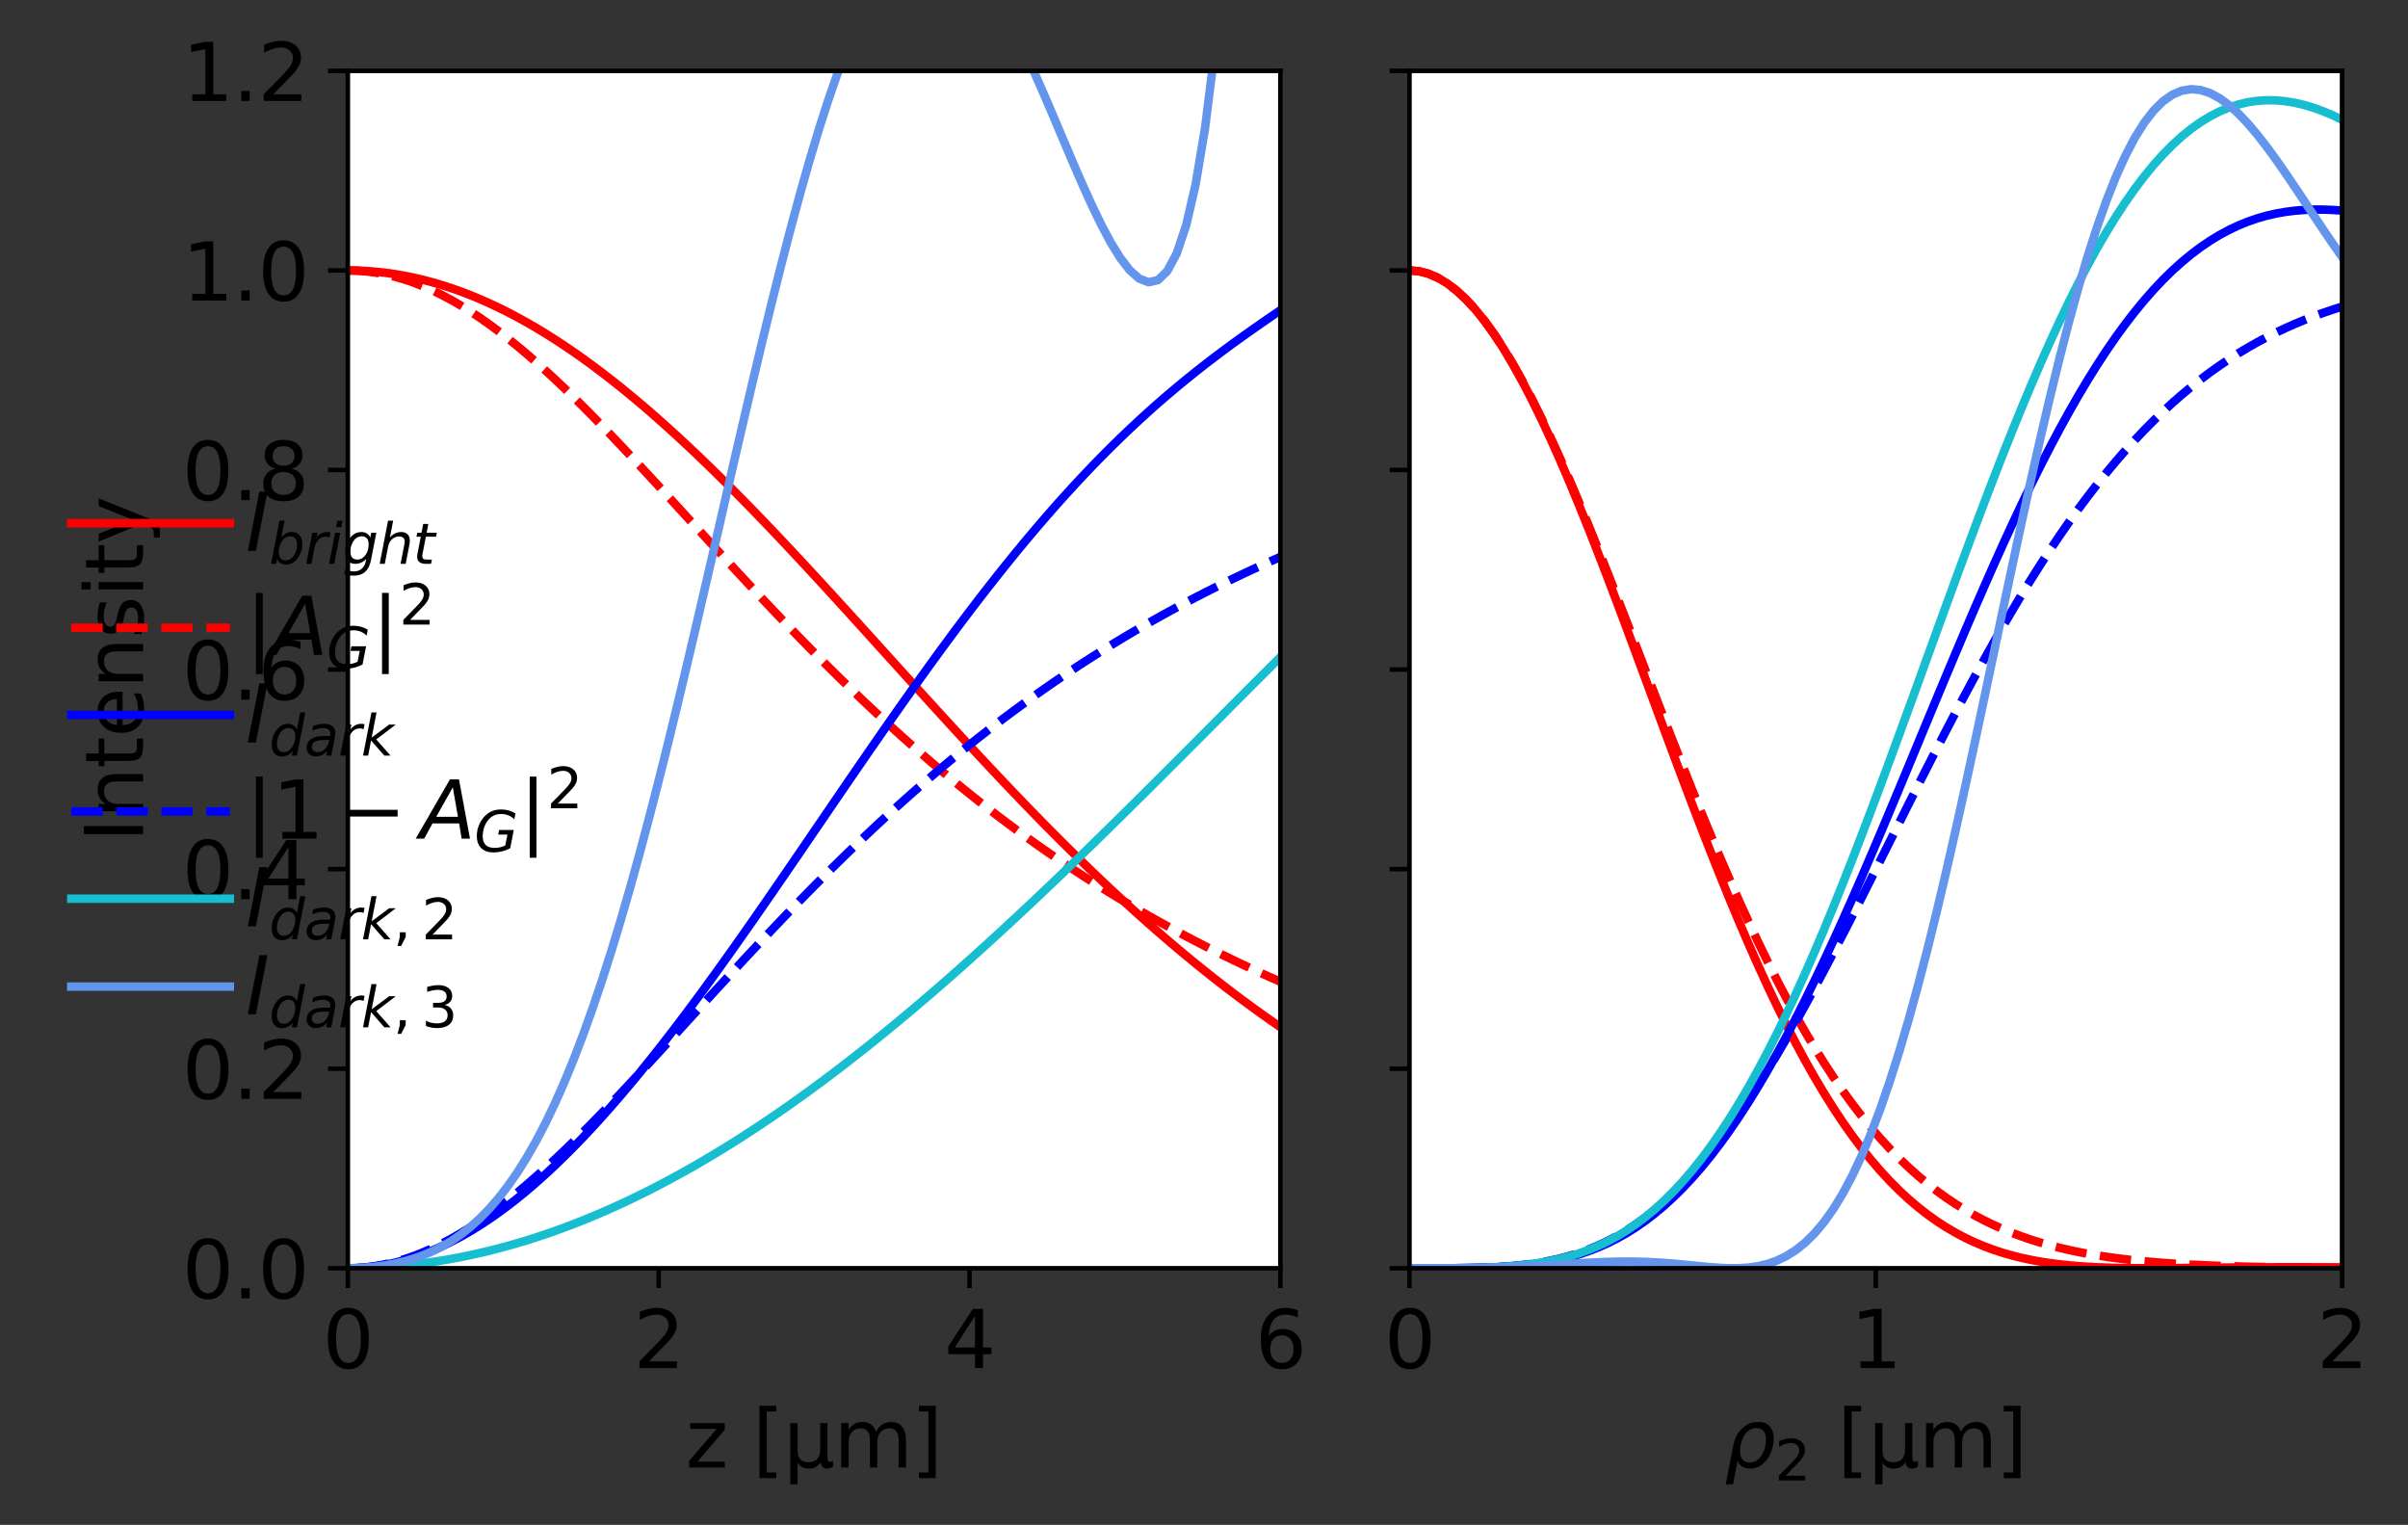 <?xml version="1.0" encoding="utf-8" standalone="no"?>
<!DOCTYPE svg PUBLIC "-//W3C//DTD SVG 1.1//EN"
  "http://www.w3.org/Graphics/SVG/1.1/DTD/svg11.dtd">
<svg height="269.348pt" version="1.1" viewBox="0 0 425.416 269.348" width="425.416pt" xmlns="http://www.w3.org/2000/svg" xmlns:xlink="http://www.w3.org/1999/xlink">
 <rect x="0" y="0" width="425.416" height="269.348" fill="#333333" stroke="none"/>
 <defs>
  <style type="text/css">*{stroke-linecap:butt;stroke-linejoin:round;}</style>
 </defs>
 <g id="figure_1">
  <g id="patch_1">
   <path d="M 0 269.348 
L 425.416 269.348 
L 425.416 0 
L 0 0 
z
" style="fill:none;"/>
  </g>
  <g id="axes_1">
   <g id="patch_2">
    <path d="M 61.45 224.019 
L 226.2 224.019 
L 226.2 12.519 
L 61.45 12.519 
z
" style="fill:#ffffff;"/>
   </g>
   <g id="matplotlib.axis_1">
    <g id="xtick_1">
     <g id="line2d_1">
      <defs>
       <path d="M 0 0 
L 0 3.5 
" id="m13f81ab90a" style="stroke:#000000;stroke-width:0.8;"/>
      </defs>
      <g>
       <use style="stroke:#000000;stroke-width:0.8;" x="61.45" xlink:href="#m13f81ab90a" y="224.019"/>
      </g>
     </g>
     <g id="text_1">
      <!-- 0 -->
      <g transform="translate(56.996 241.657)scale(0.14 -0.14)">
       <defs>
        <path d="M 2034 4250 
Q 1547 4250 1301 3770 
Q 1056 3291 1056 2328 
Q 1056 1369 1301 889 
Q 1547 409 2034 409 
Q 2525 409 2770 889 
Q 3016 1369 3016 2328 
Q 3016 3291 2770 3770 
Q 2525 4250 2034 4250 
z
M 2034 4750 
Q 2819 4750 3233 4129 
Q 3647 3509 3647 2328 
Q 3647 1150 3233 529 
Q 2819 -91 2034 -91 
Q 1250 -91 836 529 
Q 422 1150 422 2328 
Q 422 3509 836 4129 
Q 1250 4750 2034 4750 
z
" id="DejaVuSans-30" transform="scale(0.016)"/>
       </defs>
       <use xlink:href="#DejaVuSans-30"/>
      </g>
     </g>
    </g>
    <g id="xtick_2">
     <g id="line2d_2">
      <g>
       <use style="stroke:#000000;stroke-width:0.8;" x="116.367" xlink:href="#m13f81ab90a" y="224.019"/>
      </g>
     </g>
     <g id="text_2">
      <!-- 2 -->
      <g transform="translate(111.913 241.657)scale(0.14 -0.14)">
       <defs>
        <path d="M 1228 531 
L 3431 531 
L 3431 0 
L 469 0 
L 469 531 
Q 828 903 1448 1529 
Q 2069 2156 2228 2338 
Q 2531 2678 2651 2914 
Q 2772 3150 2772 3378 
Q 2772 3750 2511 3984 
Q 2250 4219 1831 4219 
Q 1534 4219 1204 4116 
Q 875 4013 500 3803 
L 500 4441 
Q 881 4594 1212 4672 
Q 1544 4750 1819 4750 
Q 2544 4750 2975 4387 
Q 3406 4025 3406 3419 
Q 3406 3131 3298 2873 
Q 3191 2616 2906 2266 
Q 2828 2175 2409 1742 
Q 1991 1309 1228 531 
z
" id="DejaVuSans-32" transform="scale(0.016)"/>
       </defs>
       <use xlink:href="#DejaVuSans-32"/>
      </g>
     </g>
    </g>
    <g id="xtick_3">
     <g id="line2d_3">
      <g>
       <use style="stroke:#000000;stroke-width:0.8;" x="171.283" xlink:href="#m13f81ab90a" y="224.019"/>
      </g>
     </g>
     <g id="text_3">
      <!-- 4 -->
      <g transform="translate(166.83 241.657)scale(0.14 -0.14)">
       <defs>
        <path d="M 2419 4116 
L 825 1625 
L 2419 1625 
L 2419 4116 
z
M 2253 4666 
L 3047 4666 
L 3047 1625 
L 3713 1625 
L 3713 1100 
L 3047 1100 
L 3047 0 
L 2419 0 
L 2419 1100 
L 313 1100 
L 313 1709 
L 2253 4666 
z
" id="DejaVuSans-34" transform="scale(0.016)"/>
       </defs>
       <use xlink:href="#DejaVuSans-34"/>
      </g>
     </g>
    </g>
    <g id="xtick_4">
     <g id="line2d_4">
      <g>
       <use style="stroke:#000000;stroke-width:0.8;" x="226.2" xlink:href="#m13f81ab90a" y="224.019"/>
      </g>
     </g>
     <g id="text_4">
      <!-- 6 -->
      <g transform="translate(221.746 241.657)scale(0.14 -0.14)">
       <defs>
        <path d="M 2113 2584 
Q 1688 2584 1439 2293 
Q 1191 2003 1191 1497 
Q 1191 994 1439 701 
Q 1688 409 2113 409 
Q 2538 409 2786 701 
Q 3034 994 3034 1497 
Q 3034 2003 2786 2293 
Q 2538 2584 2113 2584 
z
M 3366 4563 
L 3366 3988 
Q 3128 4100 2886 4159 
Q 2644 4219 2406 4219 
Q 1781 4219 1451 3797 
Q 1122 3375 1075 2522 
Q 1259 2794 1537 2939 
Q 1816 3084 2150 3084 
Q 2853 3084 3261 2657 
Q 3669 2231 3669 1497 
Q 3669 778 3244 343 
Q 2819 -91 2113 -91 
Q 1303 -91 875 529 
Q 447 1150 447 2328 
Q 447 3434 972 4092 
Q 1497 4750 2381 4750 
Q 2619 4750 2861 4703 
Q 3103 4656 3366 4563 
z
" id="DejaVuSans-36" transform="scale(0.016)"/>
       </defs>
       <use xlink:href="#DejaVuSans-36"/>
      </g>
     </g>
    </g>
    <g id="text_5">
     <!-- z [$\mathrm{\mu m}$] -->
     <g transform="translate(121.145 259.208)scale(0.14 -0.14)">
      <defs>
       <path d="M 353 3500 
L 3084 3500 
L 3084 2975 
L 922 459 
L 3084 459 
L 3084 0 
L 275 0 
L 275 525 
L 2438 3041 
L 353 3041 
L 353 3500 
z
" id="DejaVuSans-7a" transform="scale(0.016)"/>
       <path id="DejaVuSans-20" transform="scale(0.016)"/>
       <path d="M 550 4863 
L 1875 4863 
L 1875 4416 
L 1125 4416 
L 1125 -397 
L 1875 -397 
L 1875 -844 
L 550 -844 
L 550 4863 
z
" id="DejaVuSans-5b" transform="scale(0.016)"/>
       <path d="M 544 -1331 
L 544 3500 
L 1119 3500 
L 1119 1325 
Q 1119 872 1334 640 
Q 1550 409 1972 409 
Q 2434 409 2667 671 
Q 2900 934 2900 1459 
L 2900 3500 
L 3475 3500 
L 3475 806 
Q 3475 619 3529 530 
Q 3584 441 3700 441 
Q 3728 441 3778 458 
Q 3828 475 3916 513 
L 3916 50 
Q 3788 -22 3673 -56 
Q 3559 -91 3450 -91 
Q 3234 -91 3106 31 
Q 2978 153 2931 403 
Q 2775 156 2548 32 
Q 2322 -91 2016 -91 
Q 1697 -91 1473 31 
Q 1250 153 1119 397 
L 1119 -1331 
L 544 -1331 
z
" id="DejaVuSans-3bc" transform="scale(0.016)"/>
       <path d="M 3328 2828 
Q 3544 3216 3844 3400 
Q 4144 3584 4550 3584 
Q 5097 3584 5394 3201 
Q 5691 2819 5691 2113 
L 5691 0 
L 5113 0 
L 5113 2094 
Q 5113 2597 4934 2840 
Q 4756 3084 4391 3084 
Q 3944 3084 3684 2787 
Q 3425 2491 3425 1978 
L 3425 0 
L 2847 0 
L 2847 2094 
Q 2847 2600 2669 2842 
Q 2491 3084 2119 3084 
Q 1678 3084 1418 2786 
Q 1159 2488 1159 1978 
L 1159 0 
L 581 0 
L 581 3500 
L 1159 3500 
L 1159 2956 
Q 1356 3278 1631 3431 
Q 1906 3584 2284 3584 
Q 2666 3584 2933 3390 
Q 3200 3197 3328 2828 
z
" id="DejaVuSans-6d" transform="scale(0.016)"/>
       <path d="M 1947 4863 
L 1947 -844 
L 622 -844 
L 622 -397 
L 1369 -397 
L 1369 4416 
L 622 4416 
L 622 4863 
L 1947 4863 
z
" id="DejaVuSans-5d" transform="scale(0.016)"/>
      </defs>
      <use transform="translate(0 0.016)" xlink:href="#DejaVuSans-7a"/>
      <use transform="translate(52.49 0.016)" xlink:href="#DejaVuSans-20"/>
      <use transform="translate(84.277 0.016)" xlink:href="#DejaVuSans-5b"/>
      <use transform="translate(123.291 0.016)" xlink:href="#DejaVuSans-3bc"/>
      <use transform="translate(186.914 0.016)" xlink:href="#DejaVuSans-6d"/>
      <use transform="translate(284.326 0.016)" xlink:href="#DejaVuSans-5d"/>
     </g>
    </g>
   </g>
   <g id="matplotlib.axis_2">
    <g id="ytick_1">
     <g id="line2d_5">
      <defs>
       <path d="M 0 0 
L -3.5 0 
" id="m8a8ae41963" style="stroke:#000000;stroke-width:0.8;"/>
      </defs>
      <g>
       <use style="stroke:#000000;stroke-width:0.8;" x="61.45" xlink:href="#m8a8ae41963" y="224.019"/>
      </g>
     </g>
     <g id="text_6">
      <!-- 0.0 -->
      <g transform="translate(32.186 229.338)scale(0.14 -0.14)">
       <defs>
        <path d="M 684 794 
L 1344 794 
L 1344 0 
L 684 0 
L 684 794 
z
" id="DejaVuSans-2e" transform="scale(0.016)"/>
       </defs>
       <use xlink:href="#DejaVuSans-30"/>
       <use x="63.623" xlink:href="#DejaVuSans-2e"/>
       <use x="95.41" xlink:href="#DejaVuSans-30"/>
      </g>
     </g>
    </g>
    <g id="ytick_2">
     <g id="line2d_6">
      <g>
       <use style="stroke:#000000;stroke-width:0.8;" x="61.45" xlink:href="#m8a8ae41963" y="188.769"/>
      </g>
     </g>
     <g id="text_7">
      <!-- 0.2 -->
      <g transform="translate(32.186 194.088)scale(0.14 -0.14)">
       <use xlink:href="#DejaVuSans-30"/>
       <use x="63.623" xlink:href="#DejaVuSans-2e"/>
       <use x="95.41" xlink:href="#DejaVuSans-32"/>
      </g>
     </g>
    </g>
    <g id="ytick_3">
     <g id="line2d_7">
      <g>
       <use style="stroke:#000000;stroke-width:0.8;" x="61.45" xlink:href="#m8a8ae41963" y="153.519"/>
      </g>
     </g>
     <g id="text_8">
      <!-- 0.4 -->
      <g transform="translate(32.186 158.838)scale(0.14 -0.14)">
       <use xlink:href="#DejaVuSans-30"/>
       <use x="63.623" xlink:href="#DejaVuSans-2e"/>
       <use x="95.41" xlink:href="#DejaVuSans-34"/>
      </g>
     </g>
    </g>
    <g id="ytick_4">
     <g id="line2d_8">
      <g>
       <use style="stroke:#000000;stroke-width:0.8;" x="61.45" xlink:href="#m8a8ae41963" y="118.269"/>
      </g>
     </g>
     <g id="text_9">
      <!-- 0.6 -->
      <g transform="translate(32.186 123.588)scale(0.14 -0.14)">
       <use xlink:href="#DejaVuSans-30"/>
       <use x="63.623" xlink:href="#DejaVuSans-2e"/>
       <use x="95.41" xlink:href="#DejaVuSans-36"/>
      </g>
     </g>
    </g>
    <g id="ytick_5">
     <g id="line2d_9">
      <g>
       <use style="stroke:#000000;stroke-width:0.8;" x="61.45" xlink:href="#m8a8ae41963" y="83.019"/>
      </g>
     </g>
     <g id="text_10">
      <!-- 0.8 -->
      <g transform="translate(32.186 88.338)scale(0.14 -0.14)">
       <defs>
        <path d="M 2034 2216 
Q 1584 2216 1326 1975 
Q 1069 1734 1069 1313 
Q 1069 891 1326 650 
Q 1584 409 2034 409 
Q 2484 409 2743 651 
Q 3003 894 3003 1313 
Q 3003 1734 2745 1975 
Q 2488 2216 2034 2216 
z
M 1403 2484 
Q 997 2584 770 2862 
Q 544 3141 544 3541 
Q 544 4100 942 4425 
Q 1341 4750 2034 4750 
Q 2731 4750 3128 4425 
Q 3525 4100 3525 3541 
Q 3525 3141 3298 2862 
Q 3072 2584 2669 2484 
Q 3125 2378 3379 2068 
Q 3634 1759 3634 1313 
Q 3634 634 3220 271 
Q 2806 -91 2034 -91 
Q 1263 -91 848 271 
Q 434 634 434 1313 
Q 434 1759 690 2068 
Q 947 2378 1403 2484 
z
M 1172 3481 
Q 1172 3119 1398 2916 
Q 1625 2713 2034 2713 
Q 2441 2713 2670 2916 
Q 2900 3119 2900 3481 
Q 2900 3844 2670 4047 
Q 2441 4250 2034 4250 
Q 1625 4250 1398 4047 
Q 1172 3844 1172 3481 
z
" id="DejaVuSans-38" transform="scale(0.016)"/>
       </defs>
       <use xlink:href="#DejaVuSans-30"/>
       <use x="63.623" xlink:href="#DejaVuSans-2e"/>
       <use x="95.41" xlink:href="#DejaVuSans-38"/>
      </g>
     </g>
    </g>
    <g id="ytick_6">
     <g id="line2d_10">
      <g>
       <use style="stroke:#000000;stroke-width:0.8;" x="61.45" xlink:href="#m8a8ae41963" y="47.769"/>
      </g>
     </g>
     <g id="text_11">
      <!-- 1.0 -->
      <g transform="translate(32.186 53.088)scale(0.14 -0.14)">
       <defs>
        <path d="M 794 531 
L 1825 531 
L 1825 4091 
L 703 3866 
L 703 4441 
L 1819 4666 
L 2450 4666 
L 2450 531 
L 3481 531 
L 3481 0 
L 794 0 
L 794 531 
z
" id="DejaVuSans-31" transform="scale(0.016)"/>
       </defs>
       <use xlink:href="#DejaVuSans-31"/>
       <use x="63.623" xlink:href="#DejaVuSans-2e"/>
       <use x="95.41" xlink:href="#DejaVuSans-30"/>
      </g>
     </g>
    </g>
    <g id="ytick_7">
     <g id="line2d_11">
      <g>
       <use style="stroke:#000000;stroke-width:0.8;" x="61.45" xlink:href="#m8a8ae41963" y="12.519"/>
      </g>
     </g>
     <g id="text_12">
      <!-- 1.2 -->
      <g transform="translate(32.186 17.838)scale(0.14 -0.14)">
       <use xlink:href="#DejaVuSans-31"/>
       <use x="63.623" xlink:href="#DejaVuSans-2e"/>
       <use x="95.41" xlink:href="#DejaVuSans-32"/>
      </g>
     </g>
    </g>
    <g id="text_13">
     <!-- Intensity -->
     <g transform="translate(25.274 148.736)rotate(-90)scale(0.14 -0.14)">
      <defs>
       <path d="M 628 4666 
L 1259 4666 
L 1259 0 
L 628 0 
L 628 4666 
z
" id="DejaVuSans-49" transform="scale(0.016)"/>
       <path d="M 3513 2113 
L 3513 0 
L 2938 0 
L 2938 2094 
Q 2938 2591 2744 2837 
Q 2550 3084 2163 3084 
Q 1697 3084 1428 2787 
Q 1159 2491 1159 1978 
L 1159 0 
L 581 0 
L 581 3500 
L 1159 3500 
L 1159 2956 
Q 1366 3272 1645 3428 
Q 1925 3584 2291 3584 
Q 2894 3584 3203 3211 
Q 3513 2838 3513 2113 
z
" id="DejaVuSans-6e" transform="scale(0.016)"/>
       <path d="M 1172 4494 
L 1172 3500 
L 2356 3500 
L 2356 3053 
L 1172 3053 
L 1172 1153 
Q 1172 725 1289 603 
Q 1406 481 1766 481 
L 2356 481 
L 2356 0 
L 1766 0 
Q 1100 0 847 248 
Q 594 497 594 1153 
L 594 3053 
L 172 3053 
L 172 3500 
L 594 3500 
L 594 4494 
L 1172 4494 
z
" id="DejaVuSans-74" transform="scale(0.016)"/>
       <path d="M 3597 1894 
L 3597 1613 
L 953 1613 
Q 991 1019 1311 708 
Q 1631 397 2203 397 
Q 2534 397 2845 478 
Q 3156 559 3463 722 
L 3463 178 
Q 3153 47 2828 -22 
Q 2503 -91 2169 -91 
Q 1331 -91 842 396 
Q 353 884 353 1716 
Q 353 2575 817 3079 
Q 1281 3584 2069 3584 
Q 2775 3584 3186 3129 
Q 3597 2675 3597 1894 
z
M 3022 2063 
Q 3016 2534 2758 2815 
Q 2500 3097 2075 3097 
Q 1594 3097 1305 2825 
Q 1016 2553 972 2059 
L 3022 2063 
z
" id="DejaVuSans-65" transform="scale(0.016)"/>
       <path d="M 2834 3397 
L 2834 2853 
Q 2591 2978 2328 3040 
Q 2066 3103 1784 3103 
Q 1356 3103 1142 2972 
Q 928 2841 928 2578 
Q 928 2378 1081 2264 
Q 1234 2150 1697 2047 
L 1894 2003 
Q 2506 1872 2764 1633 
Q 3022 1394 3022 966 
Q 3022 478 2636 193 
Q 2250 -91 1575 -91 
Q 1294 -91 989 -36 
Q 684 19 347 128 
L 347 722 
Q 666 556 975 473 
Q 1284 391 1588 391 
Q 1994 391 2212 530 
Q 2431 669 2431 922 
Q 2431 1156 2273 1281 
Q 2116 1406 1581 1522 
L 1381 1569 
Q 847 1681 609 1914 
Q 372 2147 372 2553 
Q 372 3047 722 3315 
Q 1072 3584 1716 3584 
Q 2034 3584 2315 3537 
Q 2597 3491 2834 3397 
z
" id="DejaVuSans-73" transform="scale(0.016)"/>
       <path d="M 603 3500 
L 1178 3500 
L 1178 0 
L 603 0 
L 603 3500 
z
M 603 4863 
L 1178 4863 
L 1178 4134 
L 603 4134 
L 603 4863 
z
" id="DejaVuSans-69" transform="scale(0.016)"/>
       <path d="M 2059 -325 
Q 1816 -950 1584 -1140 
Q 1353 -1331 966 -1331 
L 506 -1331 
L 506 -850 
L 844 -850 
Q 1081 -850 1212 -737 
Q 1344 -625 1503 -206 
L 1606 56 
L 191 3500 
L 800 3500 
L 1894 763 
L 2988 3500 
L 3597 3500 
L 2059 -325 
z
" id="DejaVuSans-79" transform="scale(0.016)"/>
      </defs>
      <use xlink:href="#DejaVuSans-49"/>
      <use x="29.492" xlink:href="#DejaVuSans-6e"/>
      <use x="92.871" xlink:href="#DejaVuSans-74"/>
      <use x="132.08" xlink:href="#DejaVuSans-65"/>
      <use x="193.604" xlink:href="#DejaVuSans-6e"/>
      <use x="256.982" xlink:href="#DejaVuSans-73"/>
      <use x="309.082" xlink:href="#DejaVuSans-69"/>
      <use x="336.865" xlink:href="#DejaVuSans-74"/>
      <use x="376.074" xlink:href="#DejaVuSans-79"/>
     </g>
    </g>
   </g>
   <g id="line2d_12">
    <path clip-path="url(#p8ead47a697)" d="M 61.45 47.769 
L 63.114 47.795 
L 64.778 47.873 
L 66.442 48.004 
L 68.107 48.186 
L 69.771 48.421 
L 71.435 48.707 
L 73.099 49.044 
L 74.763 49.433 
L 76.427 49.872 
L 78.091 50.362 
L 79.756 50.902 
L 81.42 51.492 
L 83.084 52.13 
L 84.748 52.817 
L 86.412 53.552 
L 88.076 54.334 
L 89.74 55.163 
L 91.405 56.038 
L 93.069 56.957 
L 94.733 57.922 
L 96.397 58.929 
L 98.061 59.98 
L 99.725 61.072 
L 101.389 62.206 
L 103.054 63.379 
L 104.718 64.591 
L 106.382 65.842 
L 108.046 67.129 
L 109.71 68.453 
L 111.374 69.811 
L 113.038 71.203 
L 114.703 72.628 
L 116.367 74.084 
L 118.031 75.57 
L 119.695 77.086 
L 121.359 78.629 
L 123.023 80.2 
L 124.687 81.796 
L 126.352 83.416 
L 128.016 85.059 
L 129.68 86.724 
L 131.344 88.409 
L 133.008 90.113 
L 134.672 91.836 
L 136.336 93.575 
L 138.001 95.329 
L 139.665 97.098 
L 141.329 98.879 
L 142.993 100.672 
L 144.657 102.475 
L 146.321 104.287 
L 147.985 106.106 
L 149.649 107.932 
L 151.314 109.763 
L 152.978 111.599 
L 154.642 113.436 
L 156.306 115.276 
L 157.97 117.115 
L 159.634 118.954 
L 161.298 120.79 
L 162.963 122.624 
L 164.627 124.453 
L 166.291 126.276 
L 167.955 128.093 
L 169.619 129.903 
L 171.283 131.703 
L 172.947 133.495 
L 174.612 135.275 
L 176.276 137.044 
L 177.94 138.801 
L 179.604 140.544 
L 181.268 142.273 
L 182.932 143.987 
L 184.596 145.685 
L 186.261 147.366 
L 187.925 149.03 
L 189.589 150.676 
L 191.253 152.304 
L 192.917 153.912 
L 194.581 155.5 
L 196.245 157.068 
L 197.91 158.615 
L 199.574 160.141 
L 201.238 161.645 
L 202.902 163.126 
L 204.566 164.586 
L 206.23 166.022 
L 207.894 167.436 
L 209.559 168.826 
L 211.223 170.193 
L 212.887 171.537 
L 214.551 172.857 
L 216.215 174.153 
L 217.879 175.425 
L 219.543 176.674 
L 221.208 177.898 
L 222.872 179.099 
L 224.536 180.275 
L 226.2 181.427 
" style="fill:none;stroke:#ff0000;stroke-linecap:square;stroke-width:1.5;"/>
   </g>
   <g id="line2d_13">
    <path clip-path="url(#p8ead47a697)" d="M 61.45 47.769 
L 63.114 47.814 
L 64.778 47.947 
L 66.442 48.17 
L 68.107 48.48 
L 69.771 48.878 
L 71.435 49.362 
L 73.099 49.93 
L 74.763 50.581 
L 76.427 51.312 
L 78.091 52.123 
L 79.756 53.01 
L 81.42 53.971 
L 83.084 55.004 
L 84.748 56.105 
L 86.412 57.272 
L 88.076 58.502 
L 89.74 59.791 
L 91.405 61.137 
L 93.069 62.535 
L 94.733 63.984 
L 96.397 65.479 
L 98.061 67.017 
L 99.725 68.595 
L 101.389 70.21 
L 103.054 71.858 
L 104.718 73.536 
L 106.382 75.242 
L 108.046 76.971 
L 109.71 78.721 
L 111.374 80.49 
L 113.038 82.273 
L 114.703 84.069 
L 116.367 85.875 
L 118.031 87.689 
L 119.695 89.507 
L 121.359 91.329 
L 123.023 93.15 
L 124.687 94.971 
L 126.352 96.788 
L 128.016 98.599 
L 129.68 100.404 
L 131.344 102.201 
L 133.008 103.987 
L 134.672 105.762 
L 136.336 107.524 
L 138.001 109.272 
L 139.665 111.005 
L 141.329 112.723 
L 142.993 114.423 
L 144.657 116.106 
L 146.321 117.77 
L 147.985 119.415 
L 149.649 121.041 
L 151.314 122.646 
L 152.978 124.231 
L 154.642 125.794 
L 156.306 127.337 
L 157.97 128.857 
L 159.634 130.356 
L 161.298 131.833 
L 162.963 133.287 
L 164.627 134.719 
L 166.291 136.129 
L 167.955 137.517 
L 169.619 138.882 
L 171.283 140.226 
L 172.947 141.546 
L 174.612 142.845 
L 176.276 144.122 
L 177.94 145.377 
L 179.604 146.611 
L 181.268 147.823 
L 182.932 149.014 
L 184.596 150.184 
L 186.261 151.333 
L 187.925 152.462 
L 189.589 153.571 
L 191.253 154.659 
L 192.917 155.728 
L 194.581 156.777 
L 196.245 157.807 
L 197.91 158.819 
L 199.574 159.811 
L 201.238 160.786 
L 202.902 161.742 
L 204.566 162.681 
L 206.23 163.602 
L 207.894 164.507 
L 209.559 165.394 
L 211.223 166.265 
L 212.887 167.12 
L 214.551 167.959 
L 216.215 168.782 
L 217.879 169.59 
L 219.543 170.383 
L 221.208 171.161 
L 222.872 171.925 
L 224.536 172.675 
L 226.2 173.41 
" style="fill:none;stroke:#ff0000;stroke-dasharray:5.55,2.4;stroke-dashoffset:0;stroke-width:1.5;"/>
   </g>
   <g id="line2d_14">
    <path clip-path="url(#p8ead47a697)" d="M 61.45 224.019 
L 63.114 223.98 
L 64.778 223.862 
L 66.442 223.666 
L 68.107 223.392 
L 69.771 223.04 
L 71.435 222.611 
L 73.099 222.105 
L 74.763 221.523 
L 76.427 220.865 
L 78.091 220.131 
L 79.756 219.324 
L 81.42 218.443 
L 83.084 217.49 
L 84.748 216.465 
L 86.412 215.37 
L 88.076 214.206 
L 89.74 212.974 
L 91.405 211.676 
L 93.069 210.312 
L 94.733 208.885 
L 96.397 207.396 
L 98.061 205.845 
L 99.725 204.236 
L 101.389 202.57 
L 103.054 200.848 
L 104.718 199.072 
L 106.382 197.245 
L 108.046 195.367 
L 109.71 193.441 
L 111.374 191.47 
L 113.038 189.454 
L 114.703 187.396 
L 116.367 185.298 
L 118.031 183.163 
L 119.695 180.992 
L 121.359 178.787 
L 123.023 176.552 
L 124.687 174.287 
L 126.352 171.995 
L 128.016 169.679 
L 129.68 167.34 
L 131.344 164.982 
L 133.008 162.605 
L 134.672 160.213 
L 136.336 157.808 
L 138.001 155.391 
L 139.665 152.966 
L 141.329 150.534 
L 142.993 148.098 
L 144.657 145.659 
L 146.321 143.221 
L 147.985 140.784 
L 149.649 138.352 
L 151.314 135.926 
L 152.978 133.508 
L 154.642 131.101 
L 156.306 128.706 
L 157.97 126.325 
L 159.634 123.96 
L 161.298 121.613 
L 162.963 119.286 
L 164.627 116.981 
L 166.291 114.698 
L 167.955 112.44 
L 169.619 110.208 
L 171.283 108.004 
L 172.947 105.829 
L 174.612 103.684 
L 176.276 101.571 
L 177.94 99.491 
L 179.604 97.444 
L 181.268 95.432 
L 182.932 93.457 
L 184.596 91.517 
L 186.261 89.615 
L 187.925 87.751 
L 189.589 85.925 
L 191.253 84.138 
L 192.917 82.389 
L 194.581 80.68 
L 196.245 79.01 
L 197.91 77.38 
L 199.574 75.788 
L 201.238 74.235 
L 202.902 72.719 
L 204.566 71.241 
L 206.23 69.8 
L 207.894 68.394 
L 209.559 67.023 
L 211.223 65.684 
L 212.887 64.377 
L 214.551 63.1 
L 216.215 61.851 
L 217.879 60.628 
L 219.543 59.428 
L 221.208 58.249 
L 222.872 57.087 
L 224.536 55.941 
L 226.2 54.806 
" style="fill:none;stroke:#0000ff;stroke-linecap:square;stroke-width:1.5;"/>
   </g>
   <g id="line2d_15">
    <path clip-path="url(#p8ead47a697)" d="M 63.114 223.974 
L 64.778 223.841 
L 66.442 223.618 
L 68.107 223.307 
L 69.771 222.91 
L 71.435 222.426 
L 73.099 221.858 
L 74.763 221.207 
L 76.427 220.475 
L 78.091 219.665 
L 79.756 218.778 
L 81.42 217.816 
L 83.084 216.784 
L 84.748 215.682 
L 86.412 214.515 
L 88.076 213.286 
L 89.74 211.997 
L 91.405 210.651 
L 93.069 209.252 
L 94.733 207.804 
L 96.397 206.309 
L 98.061 204.771 
L 99.725 203.193 
L 101.389 201.578 
L 103.054 199.93 
L 104.718 198.251 
L 106.382 196.546 
L 108.046 194.817 
L 109.71 193.066 
L 111.374 191.298 
L 113.038 189.515 
L 114.703 187.718 
L 116.367 185.912 
L 118.031 184.099 
L 119.695 182.28 
L 121.359 180.459 
L 123.023 178.637 
L 124.687 176.817 
L 126.352 175 
L 128.016 173.188 
L 129.68 171.384 
L 131.344 169.587 
L 133.008 167.801 
L 134.672 166.026 
L 136.336 164.264 
L 138.001 162.516 
L 139.665 160.783 
L 141.329 159.065 
L 142.993 157.365 
L 144.657 155.682 
L 146.321 154.018 
L 147.985 152.373 
L 149.649 150.747 
L 151.314 149.142 
L 152.978 147.557 
L 154.642 145.993 
L 156.306 144.451 
L 157.97 142.931 
L 159.634 141.432 
L 161.298 139.955 
L 162.963 138.501 
L 164.627 137.068 
L 166.291 135.658 
L 167.955 134.271 
L 169.619 132.905 
L 171.283 131.562 
L 172.947 130.241 
L 174.612 128.942 
L 176.276 127.666 
L 177.94 126.41 
L 179.604 125.177 
L 181.268 123.965 
L 182.932 122.774 
L 184.596 121.604 
L 186.261 120.454 
L 187.925 119.326 
L 189.589 118.217 
L 191.253 117.129 
L 192.917 116.06 
L 194.581 115.011 
L 196.245 113.98 
L 197.91 112.969 
L 199.574 111.976 
L 201.238 111.002 
L 202.902 110.046 
L 204.566 109.107 
L 206.23 108.185 
L 207.894 107.281 
L 209.559 106.394 
L 211.223 105.523 
L 212.887 104.668 
L 214.551 103.829 
L 216.215 103.006 
L 217.879 102.198 
L 219.543 101.405 
L 221.208 100.626 
L 222.872 99.863 
L 224.536 99.113 
L 226.2 98.377 
" style="fill:none;stroke:#0000ff;stroke-dasharray:5.55,2.4;stroke-dashoffset:0;stroke-width:1.5;"/>
   </g>
   <g id="line2d_16">
    <path clip-path="url(#p8ead47a697)" d="M 61.45 224.019 
L 63.114 224.005 
L 64.778 223.964 
L 66.442 223.895 
L 68.107 223.799 
L 69.771 223.675 
L 71.435 223.524 
L 73.099 223.345 
L 74.763 223.139 
L 76.427 222.906 
L 78.091 222.646 
L 79.756 222.358 
L 81.42 222.043 
L 83.084 221.701 
L 84.748 221.333 
L 86.412 220.937 
L 88.076 220.515 
L 89.74 220.066 
L 91.405 219.591 
L 93.069 219.089 
L 94.733 218.561 
L 96.397 218.007 
L 98.061 217.427 
L 99.725 216.821 
L 101.389 216.19 
L 103.054 215.533 
L 104.718 214.851 
L 106.382 214.143 
L 108.046 213.411 
L 109.71 212.654 
L 111.374 211.872 
L 113.038 211.066 
L 114.703 210.236 
L 116.367 209.381 
L 118.031 208.504 
L 119.695 207.602 
L 121.359 206.678 
L 123.023 205.73 
L 124.687 204.759 
L 126.352 203.767 
L 128.016 202.751 
L 129.68 201.714 
L 131.344 200.655 
L 133.008 199.575 
L 134.672 198.474 
L 136.336 197.351 
L 138.001 196.208 
L 139.665 195.045 
L 141.329 193.862 
L 142.993 192.659 
L 144.657 191.437 
L 146.321 190.196 
L 147.985 188.936 
L 149.649 187.658 
L 151.314 186.362 
L 152.978 185.048 
L 154.642 183.717 
L 156.306 182.368 
L 157.97 181.004 
L 159.634 179.623 
L 161.298 178.226 
L 162.963 176.814 
L 164.627 175.387 
L 166.291 173.945 
L 167.955 172.488 
L 169.619 171.018 
L 171.283 169.535 
L 172.947 168.038 
L 174.612 166.529 
L 176.276 165.007 
L 177.94 163.474 
L 179.604 161.93 
L 181.268 160.374 
L 182.932 158.808 
L 184.596 157.232 
L 186.261 155.647 
L 187.925 154.053 
L 189.589 152.45 
L 191.253 150.839 
L 192.917 149.22 
L 194.581 147.594 
L 196.245 145.962 
L 197.91 144.323 
L 199.574 142.679 
L 201.238 141.03 
L 202.902 139.377 
L 204.566 137.719 
L 206.23 136.059 
L 207.894 134.395 
L 209.559 132.729 
L 211.223 131.061 
L 212.887 129.392 
L 214.551 127.722 
L 216.215 126.053 
L 217.879 124.384 
L 219.543 122.716 
L 221.208 121.05 
L 222.872 119.387 
L 224.536 117.726 
L 226.2 116.07 
" style="fill:none;stroke:#17becf;stroke-linecap:square;stroke-width:1.5;"/>
   </g>
   <g id="line2d_17">
    <path clip-path="url(#p8ead47a697)" d="M 61.45 224.019 
L 63.114 223.988 
L 64.778 223.893 
L 66.442 223.732 
L 68.107 223.501 
L 69.771 223.193 
L 71.435 222.8 
L 73.099 222.313 
L 74.763 221.722 
L 76.427 221.014 
L 78.091 220.176 
L 79.756 219.195 
L 81.42 218.056 
L 83.084 216.745 
L 84.748 215.247 
L 86.412 213.546 
L 88.076 211.628 
L 89.74 209.48 
L 91.405 207.087 
L 93.069 204.438 
L 94.733 201.523 
L 96.397 198.331 
L 98.061 194.855 
L 99.725 191.09 
L 101.389 187.032 
L 103.054 182.679 
L 104.718 178.032 
L 106.382 173.096 
L 108.046 167.875 
L 109.71 162.379 
L 111.374 156.619 
L 113.038 150.609 
L 114.703 144.364 
L 116.367 137.906 
L 118.031 131.254 
L 119.695 124.433 
L 121.359 117.468 
L 123.023 110.389 
L 124.687 103.225 
L 126.352 96.007 
L 128.016 88.768 
L 129.68 81.542 
L 131.344 74.364 
L 133.008 67.27 
L 134.672 60.295 
L 136.336 53.474 
L 138.001 46.844 
L 139.665 40.437 
L 141.329 34.289 
L 142.993 28.43 
L 144.657 22.892 
L 146.321 17.703 
L 147.985 12.89 
L 149.649 8.478 
L 151.314 4.486 
L 152.978 0.935 
L 154.018 -1 
M 175.727 -1 
L 176.276 -0.12 
L 177.94 2.853 
L 179.604 6.098 
L 181.268 9.573 
L 182.932 13.237 
L 184.596 17.042 
L 186.261 20.94 
L 187.925 24.876 
L 189.589 28.792 
L 191.253 32.622 
L 192.917 36.298 
L 194.581 39.739 
L 196.245 42.859 
L 197.91 45.555 
L 199.574 47.713 
L 201.238 49.198 
L 202.902 49.851 
L 204.566 49.485 
L 206.23 47.875 
L 207.894 44.751 
L 209.559 39.787 
L 211.223 32.587 
L 212.887 22.671 
L 214.551 9.452 
L 215.56 -1 
" style="fill:none;stroke:#6495ed;stroke-linecap:square;stroke-width:1.5;"/>
   </g>
   <g id="patch_3">
    <path d="M 61.45 224.019 
L 61.45 12.519 
" style="fill:none;stroke:#000000;stroke-linecap:square;stroke-linejoin:miter;stroke-width:0.8;"/>
   </g>
   <g id="patch_4">
    <path d="M 226.2 224.019 
L 226.2 12.519 
" style="fill:none;stroke:#000000;stroke-linecap:square;stroke-linejoin:miter;stroke-width:0.8;"/>
   </g>
   <g id="patch_5">
    <path d="M 61.45 224.019 
L 226.2 224.019 
" style="fill:none;stroke:#000000;stroke-linecap:square;stroke-linejoin:miter;stroke-width:0.8;"/>
   </g>
   <g id="patch_6">
    <path d="M 61.45 12.519 
L 226.2 12.519 
" style="fill:none;stroke:#000000;stroke-linecap:square;stroke-linejoin:miter;stroke-width:0.8;"/>
   </g>
  </g>
  <g id="axes_2">
   <g id="patch_7">
    <path d="M 249.012 224.019 
L 413.762 224.019 
L 413.762 12.519 
L 249.012 12.519 
z
" style="fill:#ffffff;"/>
   </g>
   <g id="matplotlib.axis_3">
    <g id="xtick_5">
     <g id="line2d_18">
      <g>
       <use style="stroke:#000000;stroke-width:0.8;" x="249.012" xlink:href="#m13f81ab90a" y="224.019"/>
      </g>
     </g>
     <g id="text_14">
      <!-- 0 -->
      <g transform="translate(244.559 241.657)scale(0.14 -0.14)">
       <use xlink:href="#DejaVuSans-30"/>
      </g>
     </g>
    </g>
    <g id="xtick_6">
     <g id="line2d_19">
      <g>
       <use style="stroke:#000000;stroke-width:0.8;" x="331.387" xlink:href="#m13f81ab90a" y="224.019"/>
      </g>
     </g>
     <g id="text_15">
      <!-- 1 -->
      <g transform="translate(326.934 241.657)scale(0.14 -0.14)">
       <use xlink:href="#DejaVuSans-31"/>
      </g>
     </g>
    </g>
    <g id="xtick_7">
     <g id="line2d_20">
      <g>
       <use style="stroke:#000000;stroke-width:0.8;" x="413.762" xlink:href="#m13f81ab90a" y="224.019"/>
      </g>
     </g>
     <g id="text_16">
      <!-- 2 -->
      <g transform="translate(409.309 241.657)scale(0.14 -0.14)">
       <use xlink:href="#DejaVuSans-32"/>
      </g>
     </g>
    </g>
    <g id="text_17">
     <!-- $\rho_2$ [$\mathrm{\mu m}$] -->
     <g transform="translate(304.647 259.208)scale(0.14 -0.14)">
      <defs>
       <path d="M 1203 2875 
Q 1453 3194 1981 3475 
Q 2188 3584 2756 3584 
Q 3394 3584 3694 3078 
Q 3994 2572 3834 1747 
Q 3672 922 3175 415 
Q 2678 -91 2041 -91 
Q 1656 -91 1409 63 
Q 1163 213 1044 525 
L 681 -1331 
L 103 -1331 
L 697 1716 
Q 838 2438 1203 2875 
z
M 3238 1747 
Q 3359 2381 3169 2744 
Q 2978 3103 2522 3103 
Q 2066 3103 1734 2744 
Q 1403 2381 1281 1747 
Q 1156 1113 1347 750 
Q 1538 391 1994 391 
Q 2450 391 2781 750 
Q 3113 1113 3238 1747 
z
" id="DejaVuSans-Oblique-3c1" transform="scale(0.016)"/>
      </defs>
      <use transform="translate(0 0.016)" xlink:href="#DejaVuSans-Oblique-3c1"/>
      <use transform="translate(63.477 -16.391)scale(0.7)" xlink:href="#DejaVuSans-32"/>
      <use transform="translate(110.747 0.016)" xlink:href="#DejaVuSans-20"/>
      <use transform="translate(142.534 0.016)" xlink:href="#DejaVuSans-5b"/>
      <use transform="translate(181.548 0.016)" xlink:href="#DejaVuSans-3bc"/>
      <use transform="translate(245.171 0.016)" xlink:href="#DejaVuSans-6d"/>
      <use transform="translate(342.583 0.016)" xlink:href="#DejaVuSans-5d"/>
     </g>
    </g>
   </g>
   <g id="matplotlib.axis_4">
    <g id="ytick_8">
     <g id="line2d_21">
      <g>
       <use style="stroke:#000000;stroke-width:0.8;" x="249.012" xlink:href="#m8a8ae41963" y="224.019"/>
      </g>
     </g>
    </g>
    <g id="ytick_9">
     <g id="line2d_22">
      <g>
       <use style="stroke:#000000;stroke-width:0.8;" x="249.012" xlink:href="#m8a8ae41963" y="188.769"/>
      </g>
     </g>
    </g>
    <g id="ytick_10">
     <g id="line2d_23">
      <g>
       <use style="stroke:#000000;stroke-width:0.8;" x="249.012" xlink:href="#m8a8ae41963" y="153.519"/>
      </g>
     </g>
    </g>
    <g id="ytick_11">
     <g id="line2d_24">
      <g>
       <use style="stroke:#000000;stroke-width:0.8;" x="249.012" xlink:href="#m8a8ae41963" y="118.269"/>
      </g>
     </g>
    </g>
    <g id="ytick_12">
     <g id="line2d_25">
      <g>
       <use style="stroke:#000000;stroke-width:0.8;" x="249.012" xlink:href="#m8a8ae41963" y="83.019"/>
      </g>
     </g>
    </g>
    <g id="ytick_13">
     <g id="line2d_26">
      <g>
       <use style="stroke:#000000;stroke-width:0.8;" x="249.012" xlink:href="#m8a8ae41963" y="47.769"/>
      </g>
     </g>
    </g>
    <g id="ytick_14">
     <g id="line2d_27">
      <g>
       <use style="stroke:#000000;stroke-width:0.8;" x="249.012" xlink:href="#m8a8ae41963" y="12.519"/>
      </g>
     </g>
    </g>
   </g>
   <g id="line2d_28">
    <path clip-path="url(#pa5df1d923b)" d="M 249.012 47.769 
L 250.677 47.913 
L 252.341 48.343 
L 254.005 49.059 
L 255.669 50.056 
L 257.333 51.329 
L 258.997 52.873 
L 260.661 54.679 
L 262.326 56.74 
L 263.99 59.045 
L 265.654 61.584 
L 267.318 64.344 
L 268.982 67.314 
L 270.646 70.479 
L 272.31 73.826 
L 273.975 77.34 
L 275.639 81.005 
L 277.303 84.805 
L 278.967 88.726 
L 280.631 92.751 
L 282.295 96.864 
L 283.959 101.049 
L 285.624 105.29 
L 287.288 109.572 
L 288.952 113.879 
L 290.616 118.198 
L 292.28 122.512 
L 293.944 126.81 
L 295.608 131.078 
L 297.273 135.303 
L 298.937 139.474 
L 300.601 143.58 
L 302.265 147.612 
L 303.929 151.56 
L 305.593 155.417 
L 307.257 159.174 
L 308.922 162.825 
L 310.586 166.365 
L 312.25 169.788 
L 313.914 173.092 
L 315.578 176.272 
L 317.242 179.327 
L 318.906 182.254 
L 320.571 185.054 
L 322.235 187.725 
L 323.899 190.268 
L 325.563 192.684 
L 327.227 194.975 
L 328.891 197.142 
L 330.555 199.188 
L 332.22 201.115 
L 333.884 202.928 
L 335.548 204.628 
L 337.212 206.221 
L 338.876 207.71 
L 340.54 209.098 
L 342.204 210.39 
L 343.869 211.591 
L 345.533 212.705 
L 347.197 213.735 
L 348.861 214.687 
L 350.525 215.565 
L 352.189 216.372 
L 353.853 217.114 
L 355.518 217.794 
L 357.182 218.416 
L 358.846 218.984 
L 360.51 219.502 
L 362.174 219.973 
L 363.838 220.401 
L 365.502 220.789 
L 367.167 221.141 
L 368.831 221.458 
L 370.495 221.744 
L 372.159 222.001 
L 373.823 222.232 
L 375.487 222.439 
L 377.151 222.625 
L 378.816 222.79 
L 380.48 222.938 
L 382.144 223.07 
L 383.808 223.187 
L 385.472 223.29 
L 387.136 223.382 
L 388.8 223.463 
L 390.465 223.535 
L 392.129 223.598 
L 393.793 223.653 
L 395.457 223.702 
L 397.121 223.745 
L 398.785 223.782 
L 400.449 223.814 
L 402.114 223.843 
L 403.778 223.867 
L 405.442 223.889 
L 407.106 223.908 
L 408.77 223.924 
L 410.434 223.937 
L 412.098 223.949 
L 413.762 223.96 
" style="fill:none;stroke:#ff0000;stroke-dasharray:5.55,2.4;stroke-dashoffset:0;stroke-width:1.5;"/>
   </g>
   <g id="line2d_29">
    <path clip-path="url(#pa5df1d923b)" d="M 249.012 224.019 
L 250.677 224.019 
L 252.341 224.018 
L 254.005 224.017 
L 255.669 224.011 
L 257.333 224.001 
L 258.997 223.981 
L 260.661 223.95 
L 262.326 223.902 
L 263.99 223.833 
L 265.654 223.737 
L 267.318 223.61 
L 268.982 223.445 
L 270.646 223.236 
L 272.31 222.977 
L 273.975 222.662 
L 275.639 222.284 
L 277.303 221.837 
L 278.967 221.315 
L 280.631 220.711 
L 282.295 220.02 
L 283.959 219.237 
L 285.624 218.356 
L 287.288 217.373 
L 288.952 216.284 
L 290.616 215.085 
L 292.28 213.773 
L 293.944 212.347 
L 295.608 210.803 
L 297.273 209.143 
L 298.937 207.364 
L 300.601 205.467 
L 302.265 203.454 
L 303.929 201.326 
L 305.593 199.086 
L 307.257 196.737 
L 308.922 194.281 
L 310.586 191.724 
L 312.25 189.07 
L 313.914 186.324 
L 315.578 183.493 
L 317.242 180.582 
L 318.906 177.597 
L 320.571 174.546 
L 322.235 171.435 
L 323.899 168.272 
L 325.563 165.065 
L 327.227 161.82 
L 328.891 158.545 
L 330.555 155.248 
L 332.22 151.936 
L 333.884 148.617 
L 335.548 145.298 
L 337.212 141.987 
L 338.876 138.689 
L 340.54 135.412 
L 342.204 132.161 
L 343.869 128.944 
L 345.533 125.766 
L 347.197 122.632 
L 348.861 119.548 
L 350.525 116.517 
L 352.189 113.545 
L 353.853 110.635 
L 355.518 107.791 
L 357.182 105.015 
L 358.846 102.311 
L 360.51 99.682 
L 362.174 97.128 
L 363.838 94.652 
L 365.502 92.255 
L 367.167 89.938 
L 368.831 87.701 
L 370.495 85.545 
L 372.159 83.47 
L 373.823 81.476 
L 375.487 79.562 
L 377.151 77.727 
L 378.816 75.971 
L 380.48 74.292 
L 382.144 72.689 
L 383.808 71.161 
L 385.472 69.706 
L 387.136 68.321 
L 388.8 67.007 
L 390.465 65.759 
L 392.129 64.577 
L 393.793 63.458 
L 395.457 62.4 
L 397.121 61.401 
L 398.785 60.458 
L 400.449 59.57 
L 402.114 58.735 
L 403.778 57.949 
L 405.442 57.211 
L 407.106 56.519 
L 408.77 55.871 
L 410.434 55.264 
L 412.098 54.696 
L 413.762 54.166 
" style="fill:none;stroke:#0000ff;stroke-dasharray:5.55,2.4;stroke-dashoffset:0;stroke-width:1.5;"/>
   </g>
   <g id="line2d_30">
    <path clip-path="url(#pa5df1d923b)" d="M 249.012 47.769 
L 250.677 47.913 
L 252.341 48.344 
L 254.005 49.059 
L 255.669 50.057 
L 257.333 51.333 
L 258.997 52.88 
L 260.661 54.693 
L 262.326 56.764 
L 263.99 59.083 
L 265.654 61.64 
L 267.318 64.426 
L 268.982 67.428 
L 270.646 70.633 
L 272.31 74.029 
L 273.975 77.601 
L 275.639 81.336 
L 277.303 85.218 
L 278.967 89.231 
L 280.631 93.361 
L 282.295 97.592 
L 283.959 101.908 
L 285.624 106.292 
L 287.288 110.73 
L 288.952 115.206 
L 290.616 119.704 
L 292.28 124.209 
L 293.944 128.707 
L 295.608 133.184 
L 297.273 137.625 
L 298.937 142.019 
L 300.601 146.353 
L 302.265 150.616 
L 303.929 154.795 
L 305.593 158.882 
L 307.257 162.868 
L 308.922 166.743 
L 310.586 170.501 
L 312.25 174.135 
L 313.914 177.639 
L 315.578 181.008 
L 317.242 184.238 
L 318.906 187.327 
L 320.571 190.272 
L 322.235 193.071 
L 323.899 195.724 
L 325.563 198.231 
L 327.227 200.592 
L 328.891 202.81 
L 330.555 204.886 
L 332.22 206.823 
L 333.884 208.623 
L 335.548 210.292 
L 337.212 211.832 
L 338.876 213.249 
L 340.54 214.547 
L 342.204 215.731 
L 343.869 216.807 
L 345.533 217.781 
L 347.197 218.657 
L 348.861 219.441 
L 350.525 220.14 
L 352.189 220.759 
L 353.853 221.304 
L 355.518 221.781 
L 357.182 222.194 
L 358.846 222.55 
L 360.51 222.854 
L 362.174 223.11 
L 363.838 223.324 
L 365.502 223.5 
L 367.167 223.643 
L 368.831 223.756 
L 370.495 223.843 
L 372.159 223.908 
L 373.823 223.955 
L 375.487 223.986 
L 377.151 224.004 
L 378.816 224.011 
L 380.48 224.01 
L 382.144 224.002 
L 383.808 223.99 
L 385.472 223.975 
L 387.136 223.958 
L 388.8 223.94 
L 390.465 223.922 
L 392.129 223.905 
L 393.793 223.89 
L 395.457 223.876 
L 397.121 223.864 
L 398.785 223.855 
L 400.449 223.848 
L 402.114 223.843 
L 403.778 223.841 
L 405.442 223.841 
L 407.106 223.843 
L 408.77 223.846 
L 410.434 223.851 
L 412.098 223.857 
L 413.762 223.865 
" style="fill:none;stroke:#ff0000;stroke-linecap:square;stroke-width:1.5;"/>
   </g>
   <g id="line2d_31">
    <path clip-path="url(#pa5df1d923b)" d="M 249.012 224.019 
L 250.677 224.019 
L 252.341 224.018 
L 254.005 224.017 
L 255.669 224.012 
L 257.333 224.003 
L 258.997 223.986 
L 260.661 223.958 
L 262.326 223.915 
L 263.99 223.854 
L 265.654 223.769 
L 267.318 223.655 
L 268.982 223.507 
L 270.646 223.319 
L 272.31 223.085 
L 273.975 222.799 
L 275.639 222.454 
L 277.303 222.045 
L 278.967 221.564 
L 280.631 221.005 
L 282.295 220.362 
L 283.959 219.628 
L 285.624 218.798 
L 287.288 217.866 
L 288.952 216.826 
L 290.616 215.674 
L 292.28 214.405 
L 293.944 213.015 
L 295.608 211.499 
L 297.273 209.856 
L 298.937 208.083 
L 300.601 206.178 
L 302.265 204.139 
L 303.929 201.966 
L 305.593 199.659 
L 307.257 197.219 
L 308.922 194.648 
L 310.586 191.947 
L 312.25 189.12 
L 313.914 186.169 
L 315.578 183.099 
L 317.242 179.916 
L 318.906 176.623 
L 320.571 173.227 
L 322.235 169.735 
L 323.899 166.154 
L 325.563 162.491 
L 327.227 158.753 
L 328.891 154.95 
L 330.555 151.09 
L 332.22 147.181 
L 333.884 143.233 
L 335.548 139.255 
L 337.212 135.256 
L 338.876 131.247 
L 340.54 127.235 
L 342.204 123.231 
L 343.869 119.245 
L 345.533 115.285 
L 347.197 111.36 
L 348.861 107.48 
L 350.525 103.653 
L 352.189 99.887 
L 353.853 96.19 
L 355.518 92.569 
L 357.182 89.033 
L 358.846 85.587 
L 360.51 82.237 
L 362.174 78.99 
L 363.838 75.851 
L 365.502 72.825 
L 367.167 69.915 
L 368.831 67.125 
L 370.495 64.459 
L 372.159 61.918 
L 373.823 59.506 
L 375.487 57.224 
L 377.151 55.072 
L 378.816 53.051 
L 380.48 51.162 
L 382.144 49.402 
L 383.808 47.773 
L 385.472 46.272 
L 387.136 44.897 
L 388.8 43.646 
L 390.465 42.516 
L 392.129 41.505 
L 393.793 40.609 
L 395.457 39.825 
L 397.121 39.148 
L 398.785 38.574 
L 400.449 38.099 
L 402.114 37.718 
L 403.778 37.425 
L 405.442 37.215 
L 407.106 37.083 
L 408.77 37.022 
L 410.434 37.024 
L 412.098 37.084 
L 413.762 37.192 
" style="fill:none;stroke:#0000ff;stroke-linecap:square;stroke-width:1.5;"/>
   </g>
   <g id="line2d_32">
    <path clip-path="url(#pa5df1d923b)" d="M 249.012 224.019 
L 250.677 224.019 
L 252.341 224.018 
L 254.005 224.017 
L 255.669 224.012 
L 257.333 224.002 
L 258.997 223.984 
L 260.661 223.954 
L 262.326 223.908 
L 263.99 223.843 
L 265.654 223.752 
L 267.318 223.631 
L 268.982 223.472 
L 270.646 223.271 
L 272.31 223.021 
L 273.975 222.715 
L 275.639 222.345 
L 277.303 221.906 
L 278.967 221.389 
L 280.631 220.788 
L 282.295 220.095 
L 283.959 219.304 
L 285.624 218.408 
L 287.288 217.401 
L 288.952 216.276 
L 290.616 215.027 
L 292.28 213.649 
L 293.944 212.138 
L 295.608 210.488 
L 297.273 208.696 
L 298.937 206.758 
L 300.601 204.673 
L 302.265 202.438 
L 303.929 200.051 
L 305.593 197.513 
L 307.257 194.824 
L 308.922 191.984 
L 310.586 188.996 
L 312.25 185.862 
L 313.914 182.584 
L 315.578 179.168 
L 317.242 175.618 
L 318.906 171.939 
L 320.571 168.137 
L 322.235 164.22 
L 323.899 160.194 
L 325.563 156.068 
L 327.227 151.85 
L 328.891 147.55 
L 330.555 143.176 
L 332.22 138.74 
L 333.884 134.25 
L 335.548 129.718 
L 337.212 125.155 
L 338.876 120.572 
L 340.54 115.979 
L 342.204 111.389 
L 343.869 106.812 
L 345.533 102.259 
L 347.197 97.742 
L 348.861 93.272 
L 350.525 88.86 
L 352.189 84.515 
L 353.853 80.249 
L 355.518 76.071 
L 357.182 71.99 
L 358.846 68.016 
L 360.51 64.156 
L 362.174 60.42 
L 363.838 56.814 
L 365.502 53.346 
L 367.167 50.021 
L 368.831 46.846 
L 370.495 43.824 
L 372.159 40.962 
L 373.823 38.262 
L 375.487 35.727 
L 377.151 33.36 
L 378.816 31.163 
L 380.48 29.136 
L 382.144 27.28 
L 383.808 25.596 
L 385.472 24.081 
L 387.136 22.735 
L 388.8 21.556 
L 390.465 20.542 
L 392.129 19.688 
L 393.793 18.992 
L 395.457 18.451 
L 397.121 18.058 
L 398.785 17.81 
L 400.449 17.702 
L 402.114 17.728 
L 403.778 17.882 
L 405.442 18.158 
L 407.106 18.55 
L 408.77 19.052 
L 410.434 19.656 
L 412.098 20.357 
L 413.762 21.148 
" style="fill:none;stroke:#17becf;stroke-linecap:square;stroke-width:1.5;"/>
   </g>
   <g id="line2d_33">
    <path clip-path="url(#pa5df1d923b)" d="M 249.012 224.019 
L 250.677 224.019 
L 252.341 224.019 
L 254.005 224.017 
L 255.669 224.014 
L 257.333 224.007 
L 258.997 223.995 
L 260.661 223.977 
L 262.326 223.95 
L 263.99 223.913 
L 265.654 223.865 
L 267.318 223.805 
L 268.982 223.733 
L 270.646 223.65 
L 272.31 223.557 
L 273.975 223.456 
L 275.639 223.351 
L 277.303 223.245 
L 278.967 223.141 
L 280.631 223.045 
L 282.295 222.962 
L 283.959 222.897 
L 285.624 222.853 
L 287.288 222.836 
L 288.952 222.849 
L 290.616 222.892 
L 292.28 222.967 
L 293.944 223.073 
L 295.608 223.204 
L 297.273 223.356 
L 298.937 223.52 
L 300.601 223.683 
L 302.265 223.832 
L 303.929 223.948 
L 305.593 224.013 
L 307.257 224.002 
L 308.922 223.892 
L 310.586 223.653 
L 312.25 223.259 
L 313.914 222.677 
L 315.578 221.877 
L 317.242 220.827 
L 318.906 219.498 
L 320.571 217.86 
L 322.235 215.884 
L 323.899 213.546 
L 325.563 210.823 
L 327.227 207.698 
L 328.891 204.155 
L 330.555 200.186 
L 332.22 195.786 
L 333.884 190.958 
L 335.548 185.707 
L 337.212 180.047 
L 338.876 173.998 
L 340.54 167.582 
L 342.204 160.832 
L 343.869 153.782 
L 345.533 146.472 
L 347.197 138.947 
L 348.861 131.255 
L 350.525 123.447 
L 352.189 115.577 
L 353.853 107.7 
L 355.518 99.871 
L 357.182 92.146 
L 358.846 84.579 
L 360.51 77.222 
L 362.174 70.128 
L 363.838 63.341 
L 365.502 56.906 
L 367.167 50.862 
L 368.831 45.243 
L 370.495 40.077 
L 372.159 35.389 
L 373.823 31.196 
L 375.487 27.511 
L 377.151 24.338 
L 378.816 21.679 
L 380.48 19.528 
L 382.144 17.879 
L 383.808 16.712 
L 385.472 16.01 
L 387.136 15.751 
L 388.8 15.91 
L 390.465 16.453 
L 392.129 17.35 
L 393.793 18.566 
L 395.457 20.069 
L 397.121 21.82 
L 398.785 23.785 
L 400.449 25.924 
L 402.114 28.207 
L 403.778 30.593 
L 405.442 33.052 
L 407.106 35.553 
L 408.77 38.061 
L 410.434 40.553 
L 412.098 43 
L 413.762 45.377 
" style="fill:none;stroke:#6495ed;stroke-linecap:square;stroke-width:1.5;"/>
   </g>
   <g id="patch_8">
    <path d="M 249.012 224.019 
L 249.012 12.519 
" style="fill:none;stroke:#000000;stroke-linecap:square;stroke-linejoin:miter;stroke-width:0.8;"/>
   </g>
   <g id="patch_9">
    <path d="M 413.762 224.019 
L 413.762 12.519 
" style="fill:none;stroke:#000000;stroke-linecap:square;stroke-linejoin:miter;stroke-width:0.8;"/>
   </g>
   <g id="patch_10">
    <path d="M 249.012 224.019 
L 413.762 224.019 
" style="fill:none;stroke:#000000;stroke-linecap:square;stroke-linejoin:miter;stroke-width:0.8;"/>
   </g>
   <g id="patch_11">
    <path d="M 249.012 12.519 
L 413.762 12.519 
" style="fill:none;stroke:#000000;stroke-linecap:square;stroke-linejoin:miter;stroke-width:0.8;"/>
   </g>
  </g>
  <g id="legend_1">
   <g id="line2d_34">
    <path d="M 12.6 92.411 
L 40.6 92.411 
" style="fill:none;stroke:#ff0000;stroke-linecap:square;stroke-width:1.5;"/>
   </g>
   <g id="line2d_35"/>
   <g id="text_18">
    <!-- $I_{bright}$ -->
    <g transform="translate(43.4 97.311)scale(0.14 -0.14)">
     <defs>
      <path d="M 1081 4666 
L 1716 4666 
L 806 0 
L 172 0 
L 1081 4666 
z
" id="DejaVuSans-Oblique-49" transform="scale(0.016)"/>
      <path d="M 3169 2138 
Q 3169 2591 2961 2847 
Q 2753 3103 2388 3103 
Q 2122 3103 1889 2973 
Q 1656 2844 1484 2597 
Q 1303 2338 1198 1995 
Q 1094 1653 1094 1313 
Q 1094 881 1298 636 
Q 1503 391 1863 391 
Q 2134 391 2365 517 
Q 2597 644 2772 891 
Q 2950 1147 3059 1487 
Q 3169 1828 3169 2138 
z
M 1381 2969 
Q 1594 3256 1914 3420 
Q 2234 3584 2584 3584 
Q 3122 3584 3439 3221 
Q 3756 2859 3756 2241 
Q 3756 1734 3570 1259 
Q 3384 784 3041 416 
Q 2816 172 2522 40 
Q 2228 -91 1906 -91 
Q 1566 -91 1316 65 
Q 1066 222 909 531 
L 806 0 
L 231 0 
L 1178 4863 
L 1753 4863 
L 1381 2969 
z
" id="DejaVuSans-Oblique-62" transform="scale(0.016)"/>
      <path d="M 2853 2969 
Q 2766 3016 2653 3041 
Q 2541 3066 2413 3066 
Q 1953 3066 1609 2717 
Q 1266 2369 1153 1784 
L 800 0 
L 225 0 
L 909 3500 
L 1484 3500 
L 1375 2956 
Q 1603 3259 1920 3421 
Q 2238 3584 2597 3584 
Q 2691 3584 2781 3573 
Q 2872 3563 2963 3538 
L 2853 2969 
z
" id="DejaVuSans-Oblique-72" transform="scale(0.016)"/>
      <path d="M 1172 4863 
L 1747 4863 
L 1606 4134 
L 1031 4134 
L 1172 4863 
z
M 909 3500 
L 1484 3500 
L 800 0 
L 225 0 
L 909 3500 
z
" id="DejaVuSans-Oblique-69" transform="scale(0.016)"/>
      <path d="M 3816 3500 
L 3219 434 
Q 3047 -456 2561 -893 
Q 2075 -1331 1253 -1331 
Q 950 -1331 690 -1286 
Q 431 -1241 206 -1147 
L 313 -588 
Q 525 -725 762 -790 
Q 1000 -856 1269 -856 
Q 1816 -856 2167 -557 
Q 2519 -259 2631 300 
L 2681 563 
Q 2441 288 2122 144 
Q 1803 0 1434 0 
Q 903 0 598 351 
Q 294 703 294 1319 
Q 294 1803 478 2267 
Q 663 2731 997 3091 
Q 1219 3328 1514 3456 
Q 1809 3584 2131 3584 
Q 2484 3584 2746 3420 
Q 3009 3256 3138 2956 
L 3238 3500 
L 3816 3500 
z
M 2950 2216 
Q 2950 2641 2750 2872 
Q 2550 3103 2181 3103 
Q 1953 3103 1747 3012 
Q 1541 2922 1394 2759 
Q 1156 2491 1023 2127 
Q 891 1763 891 1375 
Q 891 944 1092 712 
Q 1294 481 1672 481 
Q 2219 481 2584 976 
Q 2950 1472 2950 2216 
z
" id="DejaVuSans-Oblique-67" transform="scale(0.016)"/>
      <path d="M 3566 2113 
L 3156 0 
L 2578 0 
L 2988 2091 
Q 3016 2238 3031 2350 
Q 3047 2463 3047 2528 
Q 3047 2791 2881 2937 
Q 2716 3084 2419 3084 
Q 1956 3084 1617 2771 
Q 1278 2459 1178 1941 
L 800 0 
L 225 0 
L 1172 4863 
L 1747 4863 
L 1375 2950 
Q 1594 3244 1934 3414 
Q 2275 3584 2650 3584 
Q 3113 3584 3367 3334 
Q 3622 3084 3622 2631 
Q 3622 2519 3608 2391 
Q 3594 2263 3566 2113 
z
" id="DejaVuSans-Oblique-68" transform="scale(0.016)"/>
      <path d="M 2706 3500 
L 2619 3053 
L 1472 3053 
L 1100 1153 
Q 1081 1047 1072 975 
Q 1063 903 1063 863 
Q 1063 663 1183 572 
Q 1303 481 1569 481 
L 2150 481 
L 2053 0 
L 1503 0 
Q 991 0 739 200 
Q 488 400 488 806 
Q 488 878 497 964 
Q 506 1050 525 1153 
L 897 3053 
L 409 3053 
L 500 3500 
L 978 3500 
L 1172 4494 
L 1747 4494 
L 1556 3500 
L 2706 3500 
z
" id="DejaVuSans-Oblique-74" transform="scale(0.016)"/>
     </defs>
     <use transform="translate(0 0.094)" xlink:href="#DejaVuSans-Oblique-49"/>
     <use transform="translate(29.492 -16.312)scale(0.7)" xlink:href="#DejaVuSans-Oblique-62"/>
     <use transform="translate(73.926 -16.312)scale(0.7)" xlink:href="#DejaVuSans-Oblique-72"/>
     <use transform="translate(102.705 -16.312)scale(0.7)" xlink:href="#DejaVuSans-Oblique-69"/>
     <use transform="translate(122.153 -16.312)scale(0.7)" xlink:href="#DejaVuSans-Oblique-67"/>
     <use transform="translate(166.587 -16.312)scale(0.7)" xlink:href="#DejaVuSans-Oblique-68"/>
     <use transform="translate(210.952 -16.312)scale(0.7)" xlink:href="#DejaVuSans-Oblique-74"/>
    </g>
   </g>
   <g id="line2d_36">
    <path d="M 12.6 110.891 
L 40.6 110.891 
" style="fill:none;stroke:#ff0000;stroke-dasharray:5.55,2.4;stroke-dashoffset:0;stroke-width:1.5;"/>
   </g>
   <g id="line2d_37"/>
   <g id="text_19">
    <!-- $|A_G|^2$ -->
    <g transform="translate(43.4 115.791)scale(0.14 -0.14)">
     <defs>
      <path d="M 1344 4891 
L 1344 -1509 
L 813 -1509 
L 813 4891 
L 1344 4891 
z
" id="DejaVuSans-7c" transform="scale(0.016)"/>
      <path d="M 2356 4666 
L 3072 4666 
L 3938 0 
L 3278 0 
L 3084 1197 
L 984 1197 
L 325 0 
L -341 0 
L 2356 4666 
z
M 2584 4044 
L 1275 1722 
L 2988 1722 
L 2584 4044 
z
" id="DejaVuSans-Oblique-41" transform="scale(0.016)"/>
      <path d="M 3494 697 
L 3738 1919 
L 2700 1919 
L 2797 2438 
L 4453 2438 
L 4050 384 
Q 3634 156 3143 32 
Q 2653 -91 2156 -91 
Q 1278 -91 783 396 
Q 288 884 288 1753 
Q 288 2475 589 3126 
Q 891 3778 1422 4213 
Q 1756 4484 2153 4617 
Q 2550 4750 3034 4750 
Q 3472 4750 3873 4639 
Q 4275 4528 4641 4306 
L 4513 3634 
Q 4231 3928 3853 4083 
Q 3475 4238 3047 4238 
Q 2550 4238 2172 4048 
Q 1794 3859 1497 3463 
Q 1244 3125 1098 2667 
Q 953 2209 953 1734 
Q 953 1081 1287 751 
Q 1622 422 2284 422 
Q 2616 422 2925 492 
Q 3234 563 3494 697 
z
" id="DejaVuSans-Oblique-47" transform="scale(0.016)"/>
     </defs>
     <use transform="translate(0 0.766)" xlink:href="#DejaVuSans-7c"/>
     <use transform="translate(33.691 0.766)" xlink:href="#DejaVuSans-Oblique-41"/>
     <use transform="translate(102.1 -15.641)scale(0.7)" xlink:href="#DejaVuSans-Oblique-47"/>
     <use transform="translate(159.077 0.766)" xlink:href="#DejaVuSans-7c"/>
     <use transform="translate(193.726 39.047)scale(0.7)" xlink:href="#DejaVuSans-32"/>
    </g>
   </g>
   <g id="line2d_38">
    <path d="M 12.6 126.288 
L 40.6 126.288 
" style="fill:none;stroke:#0000ff;stroke-linecap:square;stroke-width:1.5;"/>
   </g>
   <g id="line2d_39"/>
   <g id="text_20">
    <!-- $I_{dark}$ -->
    <g transform="translate(43.4 131.188)scale(0.14 -0.14)">
     <defs>
      <path d="M 2675 525 
Q 2444 222 2128 65 
Q 1813 -91 1428 -91 
Q 903 -91 598 267 
Q 294 625 294 1247 
Q 294 1766 478 2236 
Q 663 2706 1013 3078 
Q 1244 3325 1534 3454 
Q 1825 3584 2144 3584 
Q 2481 3584 2739 3421 
Q 2997 3259 3138 2956 
L 3513 4863 
L 4091 4863 
L 3144 0 
L 2566 0 
L 2675 525 
z
M 891 1350 
Q 891 897 1095 644 
Q 1300 391 1663 391 
Q 1931 391 2161 520 
Q 2391 650 2566 903 
Q 2750 1166 2856 1509 
Q 2963 1853 2963 2188 
Q 2963 2622 2758 2865 
Q 2553 3109 2194 3109 
Q 1922 3109 1687 2981 
Q 1453 2853 1288 2613 
Q 1106 2353 998 2009 
Q 891 1666 891 1350 
z
" id="DejaVuSans-Oblique-64" transform="scale(0.016)"/>
      <path d="M 3438 1997 
L 3047 0 
L 2472 0 
L 2578 531 
Q 2325 219 2001 64 
Q 1678 -91 1281 -91 
Q 834 -91 548 182 
Q 263 456 263 884 
Q 263 1497 752 1853 
Q 1241 2209 2100 2209 
L 2900 2209 
L 2931 2363 
Q 2938 2388 2941 2417 
Q 2944 2447 2944 2509 
Q 2944 2788 2717 2942 
Q 2491 3097 2081 3097 
Q 1800 3097 1504 3025 
Q 1209 2953 897 2809 
L 997 3341 
Q 1322 3463 1633 3523 
Q 1944 3584 2234 3584 
Q 2853 3584 3176 3315 
Q 3500 3047 3500 2534 
Q 3500 2431 3484 2292 
Q 3469 2153 3438 1997 
z
M 2816 1759 
L 2241 1759 
Q 1534 1759 1195 1570 
Q 856 1381 856 984 
Q 856 709 1029 553 
Q 1203 397 1509 397 
Q 1978 397 2328 733 
Q 2678 1069 2791 1631 
L 2816 1759 
z
" id="DejaVuSans-Oblique-61" transform="scale(0.016)"/>
      <path d="M 1172 4863 
L 1747 4863 
L 1197 2028 
L 3169 3500 
L 3916 3500 
L 1716 1825 
L 3322 0 
L 2625 0 
L 1131 1709 
L 800 0 
L 225 0 
L 1172 4863 
z
" id="DejaVuSans-Oblique-6b" transform="scale(0.016)"/>
     </defs>
     <use transform="translate(0 0.094)" xlink:href="#DejaVuSans-Oblique-49"/>
     <use transform="translate(29.492 -16.312)scale(0.7)" xlink:href="#DejaVuSans-Oblique-64"/>
     <use transform="translate(73.926 -16.312)scale(0.7)" xlink:href="#DejaVuSans-Oblique-61"/>
     <use transform="translate(116.821 -16.312)scale(0.7)" xlink:href="#DejaVuSans-Oblique-72"/>
     <use transform="translate(145.601 -16.312)scale(0.7)" xlink:href="#DejaVuSans-Oblique-6b"/>
    </g>
   </g>
   <g id="line2d_40">
    <path d="M 12.6 143.34 
L 40.6 143.34 
" style="fill:none;stroke:#0000ff;stroke-dasharray:5.55,2.4;stroke-dashoffset:0;stroke-width:1.5;"/>
   </g>
   <g id="line2d_41"/>
   <g id="text_21">
    <!-- $|1 - A_G|^2$ -->
    <g transform="translate(43.4 148.24)scale(0.14 -0.14)">
     <defs>
      <path d="M 678 2272 
L 4684 2272 
L 4684 1741 
L 678 1741 
L 678 2272 
z
" id="DejaVuSans-2212" transform="scale(0.016)"/>
     </defs>
     <use transform="translate(0 0.766)" xlink:href="#DejaVuSans-7c"/>
     <use transform="translate(33.691 0.766)" xlink:href="#DejaVuSans-31"/>
     <use transform="translate(116.797 0.766)" xlink:href="#DejaVuSans-2212"/>
     <use transform="translate(220.068 0.766)" xlink:href="#DejaVuSans-Oblique-41"/>
     <use transform="translate(288.477 -15.641)scale(0.7)" xlink:href="#DejaVuSans-Oblique-47"/>
     <use transform="translate(345.454 0.766)" xlink:href="#DejaVuSans-7c"/>
     <use transform="translate(380.103 39.047)scale(0.7)" xlink:href="#DejaVuSans-32"/>
    </g>
   </g>
   <g id="line2d_42">
    <path d="M 12.6 158.738 
L 40.6 158.738 
" style="fill:none;stroke:#17becf;stroke-linecap:square;stroke-width:1.5;"/>
   </g>
   <g id="line2d_43"/>
   <g id="text_22">
    <!-- $I_{dark,2}$ -->
    <g transform="translate(43.4 163.638)scale(0.14 -0.14)">
     <defs>
      <path d="M 750 794 
L 1409 794 
L 1409 256 
L 897 -744 
L 494 -744 
L 750 256 
L 750 794 
z
" id="DejaVuSans-2c" transform="scale(0.016)"/>
     </defs>
     <use transform="translate(0 0.094)" xlink:href="#DejaVuSans-Oblique-49"/>
     <use transform="translate(29.492 -16.312)scale(0.7)" xlink:href="#DejaVuSans-Oblique-64"/>
     <use transform="translate(73.926 -16.312)scale(0.7)" xlink:href="#DejaVuSans-Oblique-61"/>
     <use transform="translate(116.821 -16.312)scale(0.7)" xlink:href="#DejaVuSans-Oblique-72"/>
     <use transform="translate(145.601 -16.312)scale(0.7)" xlink:href="#DejaVuSans-Oblique-6b"/>
     <use transform="translate(186.138 -16.312)scale(0.7)" xlink:href="#DejaVuSans-2c"/>
     <use transform="translate(222.026 -16.312)scale(0.7)" xlink:href="#DejaVuSans-32"/>
    </g>
   </g>
   <g id="line2d_44">
    <path d="M 12.6 174.276 
L 40.6 174.276 
" style="fill:none;stroke:#6495ed;stroke-linecap:square;stroke-width:1.5;"/>
   </g>
   <g id="line2d_45"/>
   <g id="text_23">
    <!-- $I_{dark,3}$ -->
    <g transform="translate(43.4 179.176)scale(0.14 -0.14)">
     <defs>
      <path d="M 2597 2516 
Q 3050 2419 3304 2112 
Q 3559 1806 3559 1356 
Q 3559 666 3084 287 
Q 2609 -91 1734 -91 
Q 1441 -91 1130 -33 
Q 819 25 488 141 
L 488 750 
Q 750 597 1062 519 
Q 1375 441 1716 441 
Q 2309 441 2620 675 
Q 2931 909 2931 1356 
Q 2931 1769 2642 2001 
Q 2353 2234 1838 2234 
L 1294 2234 
L 1294 2753 
L 1863 2753 
Q 2328 2753 2575 2939 
Q 2822 3125 2822 3475 
Q 2822 3834 2567 4026 
Q 2313 4219 1838 4219 
Q 1578 4219 1281 4162 
Q 984 4106 628 3988 
L 628 4550 
Q 988 4650 1302 4700 
Q 1616 4750 1894 4750 
Q 2613 4750 3031 4423 
Q 3450 4097 3450 3541 
Q 3450 3153 3228 2886 
Q 3006 2619 2597 2516 
z
" id="DejaVuSans-33" transform="scale(0.016)"/>
     </defs>
     <use transform="translate(0 0.094)" xlink:href="#DejaVuSans-Oblique-49"/>
     <use transform="translate(29.492 -16.312)scale(0.7)" xlink:href="#DejaVuSans-Oblique-64"/>
     <use transform="translate(73.926 -16.312)scale(0.7)" xlink:href="#DejaVuSans-Oblique-61"/>
     <use transform="translate(116.821 -16.312)scale(0.7)" xlink:href="#DejaVuSans-Oblique-72"/>
     <use transform="translate(145.601 -16.312)scale(0.7)" xlink:href="#DejaVuSans-Oblique-6b"/>
     <use transform="translate(186.138 -16.312)scale(0.7)" xlink:href="#DejaVuSans-2c"/>
     <use transform="translate(222.026 -16.312)scale(0.7)" xlink:href="#DejaVuSans-33"/>
    </g>
   </g>
  </g>
 </g>
 <defs>
  <clipPath id="p8ead47a697">
   <rect height="211.5" width="164.75" x="61.45" y="12.519"/>
  </clipPath>
  <clipPath id="pa5df1d923b">
   <rect height="211.5" width="164.75" x="249.012" y="12.519"/>
  </clipPath>
 </defs>
</svg>
